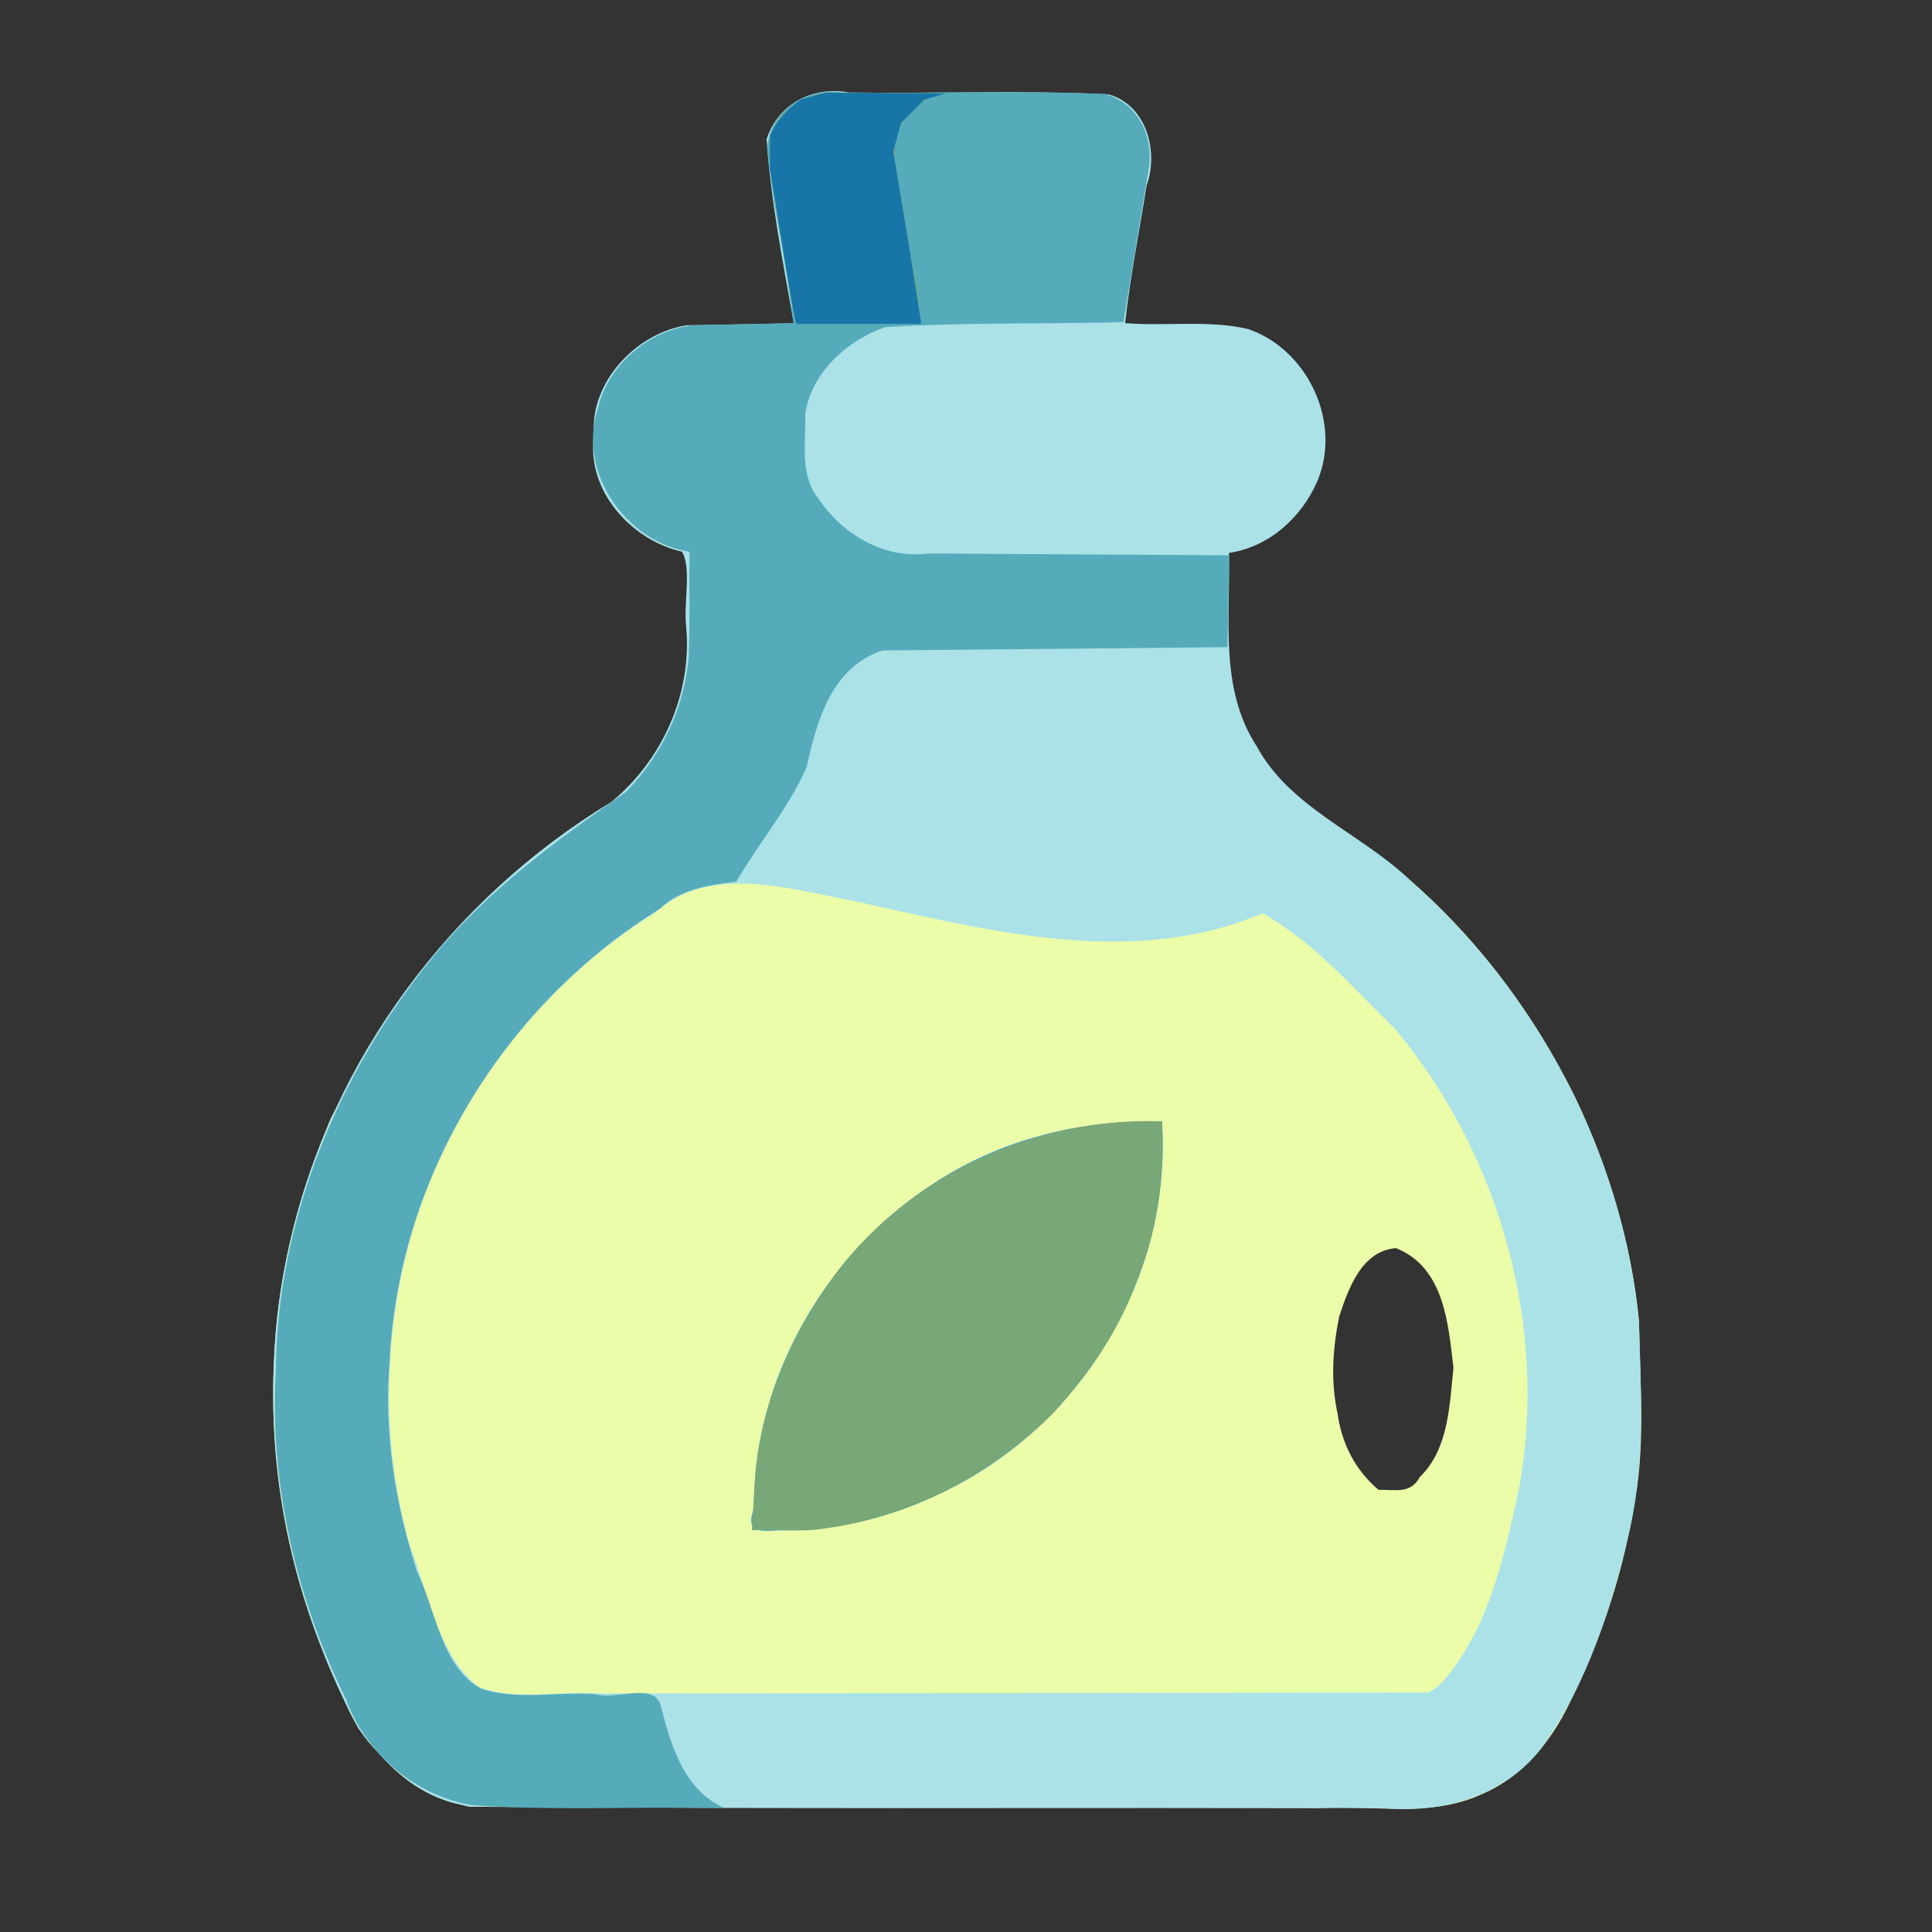 <?xml version="1.0" encoding="UTF-8" standalone="no"?>
<!-- Created with Inkscape (http://www.inkscape.org/) -->

<svg
   width="64"
   height="64"
   viewBox="0 0 16.933 16.933"
   version="1.1"
   id="svg5"
   inkscape:version="1.2 (dc2aedaf03, 2022-05-15)"
   sodipodi:docname="aloe_vera.svg"
   xmlns:inkscape="http://www.inkscape.org/namespaces/inkscape"
   xmlns:sodipodi="http://sodipodi.sourceforge.net/DTD/sodipodi-0.dtd"
   xmlns="http://www.w3.org/2000/svg"
   xmlns:svg="http://www.w3.org/2000/svg">
  <rect x="0" y="0" width="16.933" height="16.933" fill="#333333" stroke="none"/>
  <sodipodi:namedview
     id="namedview7"
     pagecolor="#ffffff"
     bordercolor="#666666"
     borderopacity="1.0"
     inkscape:pageshadow="2"
     inkscape:pageopacity="0.0"
     inkscape:pagecheckerboard="0"
     inkscape:document-units="mm"
     showgrid="false"
     units="px"
     inkscape:zoom="11.859035"
     inkscape:cx="7.8421222"
     inkscape:cy="38.198724"
     inkscape:window-width="1920"
     inkscape:window-height="1017"
     inkscape:window-x="1912"
     inkscape:window-y="-8"
     inkscape:window-maximized="1"
     inkscape:current-layer="g6178"
     inkscape:showpageshadow="2"
     inkscape:deskcolor="#d1d1d1" />
  <defs
     id="defs2" />
  <g
     inkscape:label="Calque 1"
     inkscape:groupmode="layer"
     id="layer1">
    <g
       id="g4128"
       transform="translate(-0.631,0.126)">
      <g
         id="g5578"
         transform="translate(0.089,0.089)">
        <g
           id="g6178"
           transform="translate(-2.5374395e-8,0.032)">
          <path
             style="fill:#ecfda9;stroke-width:0.029"
             d="M 4.579,15.569 C 4.286,15.506 4.048,15.339 3.86,15.113 3.594,14.87 3.513,14.492 3.355,14.178 3.043,13.393 2.903,12.546 2.943,11.703 2.965,10.992 3.135,10.286 3.41,9.632 3.542,9.251 3.945,9.078 4.211,8.8 5.264,7.926 6.271,6.967 7.48,6.308 8.18,5.895 9.029,6.013 9.745,6.315 c 0.993,0.385 2.001,0.746 3.021,1.042 0.672,0.542 1.208,1.254 1.588,2.027 0.289,0.613 0.489,1.275 0.553,1.949 0.007,0.558 0.064,1.119 -0.055,1.67 -0.096,0.583 -0.293,1.149 -0.554,1.678 -0.164,0.341 -0.417,0.65 -0.773,0.799 -0.443,0.204 -0.944,0.092 -1.416,0.12 -2.483,-0.006 -4.967,0.006 -7.449,-0.012 -0.027,-0.006 -0.055,-0.013 -0.082,-0.019 z M 12.989,12.695 c 0.25,-0.243 0.257,-0.627 0.292,-0.953 -0.046,-0.389 -0.08,-0.88 -0.504,-1.05 -0.301,0.025 -0.416,0.352 -0.498,0.601 -0.057,0.284 -0.076,0.569 -0.013,0.854 0.036,0.259 0.157,0.496 0.359,0.664 0.149,-0.005 0.278,0.042 0.363,-0.116 z"
             id="path6188"
             sodipodi:nodetypes="cscccsscccssccccccsscccsscccccccccccccccccccccccccccccccscccccccccccccccccc" />
          <path
             style="fill:#aae2e8;stroke-width:0.029"
             d="M 4.579,15.569 C 4.194,15.491 3.904,15.203 3.683,14.901 2.985,13.605 2.752,12.064 3.087,10.627 3.448,9.035 4.501,7.627 5.897,6.784 6.347,6.417 6.61,5.83 6.556,5.248 6.531,5.04 6.606,4.734 6.519,4.588 6.066,4.485 5.677,4.044 5.748,3.566 5.709,3.103 6.118,2.673 6.559,2.604 6.873,2.598 7.186,2.593 7.499,2.587 7.405,2.052 7.297,1.515 7.261,0.973 7.361,0.66 7.672,0.504 7.983,0.564 c 0.759,0.012 1.529,-0.024 2.28,0.017 0.33,0.098 0.436,0.501 0.328,0.8 -0.063,0.401 -0.144,0.801 -0.188,1.204 0.358,0.029 0.737,-0.03 1.082,0.053 0.523,0.182 0.822,0.824 0.6,1.339 -0.139,0.315 -0.422,0.571 -0.772,0.622 0.015,0.572 -0.087,1.19 0.245,1.697 0.291,0.536 0.904,0.757 1.333,1.162 1.117,0.982 1.866,2.384 2.015,3.867 0.018,0.605 0.054,1.211 -0.073,1.808 -0.157,0.683 -0.374,1.377 -0.787,1.949 -0.326,0.418 -0.875,0.569 -1.387,0.518 -2.669,-0.008 -5.34,0.008 -8.007,-0.014 l -0.037,-0.009 z M 13.15,14.531 C 13.58,14.076 13.723,13.407 13.854,12.807 14.116,11.394 13.691,9.88 12.776,8.779 12.406,8.416 12.065,8.016 11.608,7.757 10.461,8.248 9.183,7.904 8.021,7.649 7.455,7.543 6.766,7.321 6.281,7.754 5.298,8.369 4.55,9.335 4.189,10.436 c -0.288,0.918 -0.322,1.915 -0.061,2.844 0.165,0.419 0.239,0.956 0.602,1.254 0.341,0.136 0.729,0.03 1.089,0.062 2.415,-0.003 4.829,-0.006 7.244,-0.009 0.029,-0.019 0.058,-0.038 0.087,-0.056 z M 7.153,12.83 c 0.055,-1.459 1.159,-2.802 2.581,-3.144 0.323,-0.076 0.659,-0.11 0.991,-0.105 0.095,1.336 -0.7,2.677 -1.912,3.247 -0.516,0.262 -1.103,0.372 -1.68,0.336 0.006,-0.111 0.013,-0.222 0.019,-0.334 z"
             id="path6186" />
          <path
             style="fill:#56abba;stroke-width:0.029"
             d="M 4.661,15.571 C 4.164,15.479 3.748,15.118 3.575,14.647 3.138,13.756 2.903,12.761 2.96,11.768 2.969,10.449 3.508,9.151 4.339,8.138 4.812,7.559 5.419,7.118 6.026,6.696 6.341,6.376 6.54,5.959 6.578,5.511 6.59,5.204 6.581,4.896 6.585,4.589 6.024,4.502 5.602,3.887 5.78,3.341 5.865,2.955 6.228,2.646 6.615,2.604 6.908,2.598 7.202,2.591 7.496,2.585 7.439,2.072 7.314,1.562 7.265,1.051 7.29,0.716 7.62,0.513 7.931,0.564 c 0.764,0.008 1.534,-0.016 2.295,0.012 0.304,0.087 0.435,0.39 0.38,0.678 C 10.533,1.695 10.46,2.136 10.388,2.576 9.694,2.595 8.99,2.577 8.301,2.62 7.963,2.737 7.656,3.019 7.599,3.379 7.608,3.639 7.544,3.918 7.725,4.136 7.931,4.44 8.296,4.654 8.672,4.604 c 0.881,0.005 1.762,0.011 2.644,0.016 -0.005,0.268 -0.011,0.536 -0.016,0.805 -1.008,0.01 -2.017,0.02 -3.025,0.029 C 7.826,5.605 7.702,6.072 7.61,6.482 7.45,6.84 7.192,7.141 6.996,7.479 6.754,7.512 6.51,7.541 6.325,7.718 4.961,8.559 4.029,10.079 3.957,11.685 c -0.052,0.622 0.049,1.255 0.242,1.848 0.164,0.332 0.214,0.843 0.566,1.023 0.317,0.102 0.67,0.021 1.002,0.047 0.176,0.05 0.514,-0.11 0.566,0.1 0.09,0.346 0.201,0.74 0.56,0.897 -0.738,-0.015 -1.481,0.024 -2.216,-0.025 l -0.016,-0.003 z m 2.492,-2.741 c 0.055,-1.438 1.13,-2.773 2.529,-3.128 0.337,-0.095 0.694,-0.122 1.044,-0.122 0.059,0.855 -0.241,1.719 -0.792,2.372 -0.582,0.699 -1.466,1.161 -2.377,1.211 -0.161,-0.035 -0.516,0.113 -0.413,-0.172 0.003,-0.054 0.006,-0.108 0.009,-0.162 z"
             id="path6184" />
          <path
             style="fill:#78a778;stroke-width:0.029"
             d="m 7.153,12.83 c 0.02,-0.692 0.306,-1.364 0.714,-1.916 0.662,-0.876 1.767,-1.373 2.859,-1.333 0.025,0.494 -0.041,0.994 -0.242,1.45 -0.151,0.409 -0.407,0.769 -0.695,1.091 -0.539,0.547 -1.247,0.919 -2.009,1.026 -0.213,0.036 -0.431,0.007 -0.647,0.016 0.006,-0.111 0.013,-0.222 0.019,-0.334 z M 7.511,2.554 C 7.44,2.065 7.317,1.578 7.29,1.084 7.255,0.775 7.592,0.539 7.879,0.565 8.197,0.567 8.514,0.568 8.832,0.57 8.656,0.589 8.523,0.715 8.431,0.854 8.311,1.129 8.448,1.416 8.473,1.699 c 0.008,0.278 0.195,0.702 0.087,0.892 -0.345,0 -0.691,0 -1.036,0 l -0.008,-0.025 z"
             id="path6182" />
          <path
             style="fill:#1775a8;stroke-width:0.029"
             d="M 7.511,2.554 C 7.429,2.113 7.363,1.668 7.29,1.225 c 0.002,-0.095 -0.003,-0.192 0.003,-0.286 0.048,-0.106 0.12,-0.2 0.213,-0.27 0.028,-0.025 0.056,-0.052 0.095,-0.055 0.063,-0.015 0.125,-0.04 0.19,-0.048 0.347,0.002 0.695,0.003 1.042,0.005 -0.064,0.02 -0.132,0.035 -0.194,0.059 -0.067,0.067 -0.133,0.133 -0.2,0.2 -0.022,0.085 -0.049,0.17 -0.067,0.255 0.081,0.495 0.166,0.989 0.241,1.485 0.009,0.041 -0.048,0.015 -0.072,0.022 -0.339,0 -0.678,0 -1.017,0 -0.004,-0.012 -0.008,-0.024 -0.012,-0.037 z"
             id="path6180" />
        </g>
      </g>
    </g>
  </g>
</svg>
